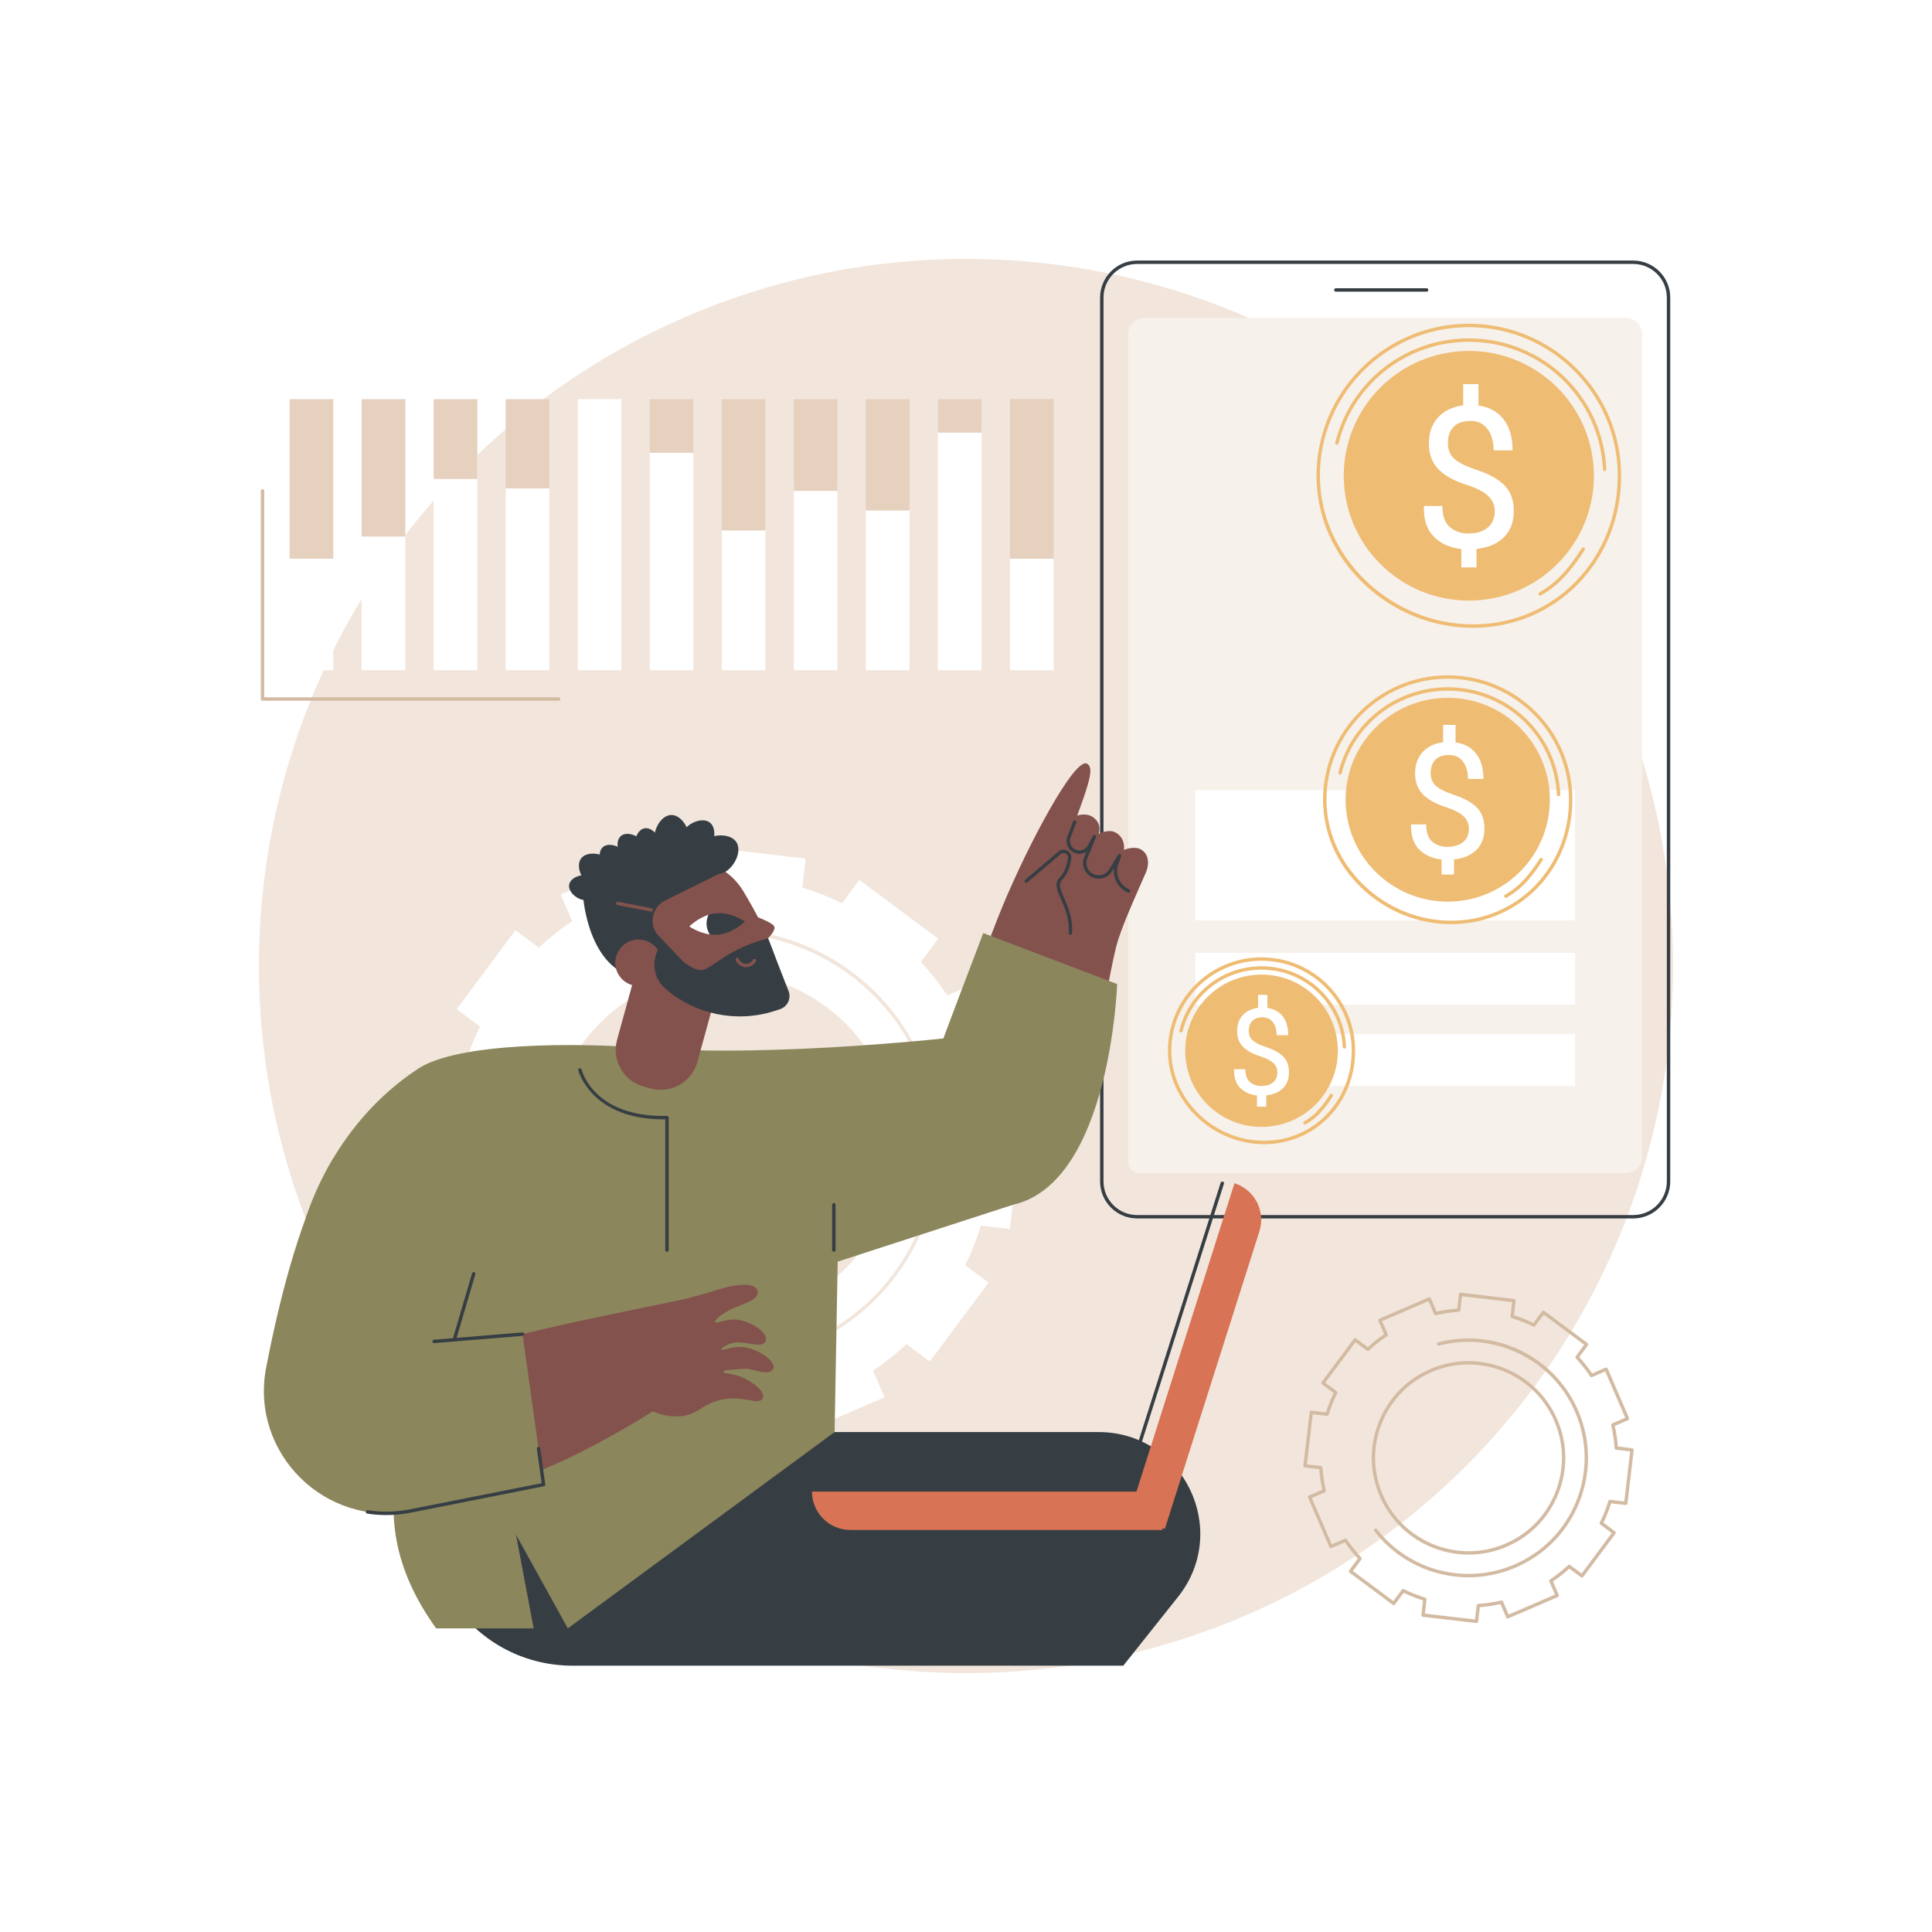 <?xml version="1.0" encoding="utf-8"?>
<!-- Generator: Adobe Illustrator 27.5.0, SVG Export Plug-In . SVG Version: 6.00 Build 0)  -->
<svg version="1.1" xmlns="http://www.w3.org/2000/svg" xmlns:xlink="http://www.w3.org/1999/xlink" x="0px" y="0px"
	 viewBox="0 0 2500 2500" style="enable-background:new 0 0 2500 2500;" xml:space="preserve">
<g id="Background">
	<rect style="fill:#FFFFFF;" width="2500" height="2500"/>
</g>
<g id="Illustration">
	<g id="Transactional_marketing_1_">
		<circle style="fill:#F2E6DC;" cx="1250" cy="1250" r="915"/>
		<g>
			<g>
				<path style="fill:#FFFFFF;" d="M609.781,1692.321l34.518-14.885c10.347,15.493,21.812,29.955,34.227,43.338l-22.435,30.129
					l102.036,75.981l22.486-30.198c16.534,8.125,33.684,14.94,51.285,20.381l-4.374,37.395l126.356,14.784l0,0l4.365-37.31
					c18.216-1.21,36.479-3.858,54.638-8.023l14.886,34.518l116.819-50.376l-14.885-34.518
					c15.493-10.347,29.955-21.811,43.337-34.227l30.129,22.436h0l75.981-102.036l-30.197-22.487
					c8.125-16.534,14.94-33.684,20.381-51.285l37.395,4.375l14.783-126.356l-37.31-4.366c-1.211-18.215-3.858-36.479-8.023-54.638
					l34.518-14.885l-50.375-116.819h-0.001l-34.518,14.885c-10.347-15.494-21.811-29.955-34.227-43.338l22.436-30.129
					l-102.036-75.981l-22.486,30.198c-16.535-8.125-33.684-14.94-51.285-20.381l4.375-37.395l-126.356-14.783l-4.365,37.31
					c-18.216,1.209-36.479,3.858-54.639,8.022l-14.885-34.518l-116.819,50.376l14.885,34.518
					c-15.494,10.347-29.955,21.811-43.338,34.227l-30.13-22.436l-75.98,102.037l30.197,22.486
					c-8.125,16.535-14.94,33.684-20.382,51.285l-37.394-4.375l-14.784,126.356l37.31,4.366c1.21,18.215,3.858,36.479,8.023,54.638
					l-34.518,14.885L609.781,1692.321z M852.894,1273.692c109.497-43.127,235.402,6.909,285.426,113.432
					c55.238,117.627-0.202,257.13-121.112,304.754c-109.497,43.128-235.402-6.908-285.426-113.432
					C676.543,1460.819,731.982,1321.317,852.894,1273.692z"/>
			</g>
			<path style="fill:#F2E6DC;" d="M935.032,1763.326c-84.556,0-166.959-38.252-221.313-108.127c-0.748-0.96-0.575-2.346,0.386-3.094
				c0.957-0.746,2.345-0.577,3.094,0.388c77.13,99.154,211.667,133.619,327.176,83.81c139.79-60.28,204.475-223.051,144.194-362.841
				c-53.672-124.465-192.816-192.281-323.654-157.744c-1.176,0.309-2.385-0.392-2.695-1.569c-0.311-1.178,0.392-2.385,1.568-2.695
				c64.265-16.963,132.815-10.344,193.025,18.638c60.816,29.273,109.046,79.568,135.805,141.623
				c61.243,142.023-4.475,307.394-146.498,368.638C1010.166,1755.858,972.384,1763.326,935.032,1763.326z"/>
		</g>
		<g>
			<path style="fill:#F7F1EB;" d="M1480.538,411.552c-11.289,0-20.441,9.152-20.441,20.441v1072.497
				c0,7.473,6.058,13.531,13.531,13.531h630.643c11.289,0,20.44-9.152,20.44-20.441V431.993c0-11.289-9.152-20.441-20.44-20.441
				H1480.538z"/>
			<g>
				<path style="fill:#363E44;" d="M2113.368,1576.665h-641.924c-26.427,0-47.927-21.5-47.927-47.928V385.077
					c0-26.427,21.5-47.927,47.927-47.927h641.924c26.427,0,47.927,21.5,47.927,47.927v1143.659
					C2161.294,1555.164,2139.794,1576.665,2113.368,1576.665z M1471.443,341.56c-23.996,0-43.517,19.521-43.517,43.517v1143.659
					c0,23.996,19.521,43.518,43.517,43.518h641.924c23.996,0,43.517-19.522,43.517-43.518V385.077
					c0-23.996-19.521-43.517-43.517-43.517H1471.443z"/>
				<path style="fill:#363E44;" d="M1846.061,377.429h-117.535c-1.218,0-2.205-0.987-2.205-2.205s0.987-2.205,2.205-2.205h117.535
					c1.218,0,2.205,0.987,2.205,2.205S1847.279,377.429,1846.061,377.429z"/>
			</g>
			<rect x="1546.668" y="1022.526" style="fill:#FFFFFF;" width="491.475" height="168.493"/>
			<rect x="1546.668" y="1232.973" style="fill:#FFFFFF;" width="491.475" height="67.106"/>
			<rect x="1546.668" y="1338.136" style="fill:#FFFFFF;" width="491.475" height="67.106"/>
		</g>
		<g>
			<path style="fill:#363E44;" d="M741.178,2155.393h712.342l72.13-90.654c66.552-86.456,4.919-211.677-104.185-211.677H586.301
				l-17.637,41.451C516.052,2018.169,606.795,2155.393,741.178,2155.393z"/>
			<g>
				<path style="fill:#D87355;" d="M1504.302,1979.775h-403.944c-27.404,0-49.619-22.215-49.619-49.619l0,0h453.564V1979.775z"/>
				<path style="fill:#D87355;" d="M1507.306,1978.369l122.346-384.971c8.3-26.116-6.143-54.017-32.26-62.317h0l-137.374,432.259
					L1507.306,1978.369z"/>
				<path style="fill:#363E44;" d="M1461.419,1911.625c-0.222,0-0.447-0.034-0.668-0.104c-1.161-0.369-1.802-1.608-1.434-2.769
					l120.238-378.338c0.369-1.163,1.614-1.798,2.769-1.434c1.16,0.369,1.802,1.608,1.434,2.769l-120.238,378.338
					C1463.222,1911.025,1462.354,1911.625,1461.419,1911.625z"/>
			</g>
			<g>
				<g>
					<path style="fill:#84524D;" d="M1339.834,1535.861c0,0-93.275,52.032-281.866,74.029
						c-208.996,24.377-5.214-192.823-5.214-192.823s151.111-59.06,227.461-89.075
						C1345.606,1302.285,1339.834,1535.861,1339.834,1535.861z"/>
					<g>
						<path style="fill:#84524D;" d="M1199.634,1444.074c0,0,65.691-193.996,97.265-270.484
							c33.159-80.329,93.812-194.101,109.618-185.411c9.003,4.95,3.939,22.176-12.657,67.321c3.121-1.444,13.657-3.477,21.256,2.483
							c11.243,8.82,6.611,19.861,6.665,21.023c1.018-0.575,12.974-6.505,21.5-1.875c9.604,5.215,11.977,14.183,11.196,22.724
							c2.573-1.348,14.424-5.262,22.387-0.404c10.354,6.316,10.143,19.739,6.187,28.937c-7.259,16.873-28.242,62.484-36.258,88.022
							c-15.775,50.255-37.045,244.424-89.837,302.85C1262.637,1623.648,1182.938,1494.776,1199.634,1444.074z"/>
						<path style="fill:#363E44;" d="M1385.157,1209.608c-0.041,0-0.082-0.001-0.123-0.003c-1.215-0.067-2.148-1.107-2.081-2.322
							c1.016-18.568-5.095-32.435-10.007-43.577c-5.154-11.692-9.223-20.926-1.282-28.79c4.956-4.909,8.497-13.386,10.239-24.517
							c0.447-2.855-1.171-4.868-2.833-5.802c-1.691-0.95-4.298-1.282-6.539,0.621l-43.074,36.553
							c-0.928,0.788-2.318,0.673-3.108-0.255c-0.787-0.928-0.674-2.32,0.255-3.108l43.074-36.553
							c3.267-2.773,7.801-3.205,11.549-1.104c3.713,2.083,5.689,6.138,5.032,10.33c-1.914,12.238-5.781,21.312-11.493,26.967
							c-5.527,5.473-3.041,11.952,2.215,23.878c5.101,11.573,11.449,25.975,10.375,45.597
							C1387.292,1208.699,1386.32,1209.608,1385.157,1209.608z"/>
						<path style="fill:#363E44;" d="M1460.595,1155.239c-0.289,0-0.582-0.057-0.865-0.178
							c-12.641-5.397-19.874-18.571-18.252-31.75l-2.4,3.954c-5.078,8.369-15.406,11.908-24.549,8.425
							c-5.15-1.964-9.192-5.832-11.382-10.89c-2.189-5.059-2.24-10.653-0.145-15.75l2.814-6.851
							c-4.864,3.125-11.235,3.658-16.678,0.848c-7.533-3.889-10.936-12.793-7.916-20.714l7.369-19.33
							c0.434-1.138,1.706-1.707,2.846-1.275c1.137,0.434,1.708,1.709,1.275,2.847l-7.369,19.33
							c-2.22,5.821,0.281,12.367,5.817,15.224c5.881,3.035,13.218,0.769,16.365-5.044l6.791-12.545
							c0.559-1.031,1.826-1.446,2.884-0.942c1.058,0.502,1.54,1.745,1.094,2.829l-11.214,27.299
							c-1.639,3.99-1.598,8.366,0.115,12.323c1.713,3.958,4.875,6.984,8.904,8.519c7.157,2.73,15.236-0.04,19.208-6.59
							l11.499-18.953c0.585-0.965,1.801-1.328,2.823-0.853c1.021,0.48,1.515,1.653,1.146,2.717l-3.69,10.658
							c-4.453,12.858,1.861,27.115,14.376,32.457c1.12,0.479,1.641,1.774,1.163,2.894
							C1462.266,1154.737,1461.452,1155.239,1460.595,1155.239z"/>
					</g>
				</g>
				<g>
					<path style="fill:#8B865C;" d="M1247.239,1340.939c0,0-242.217,28.547-417.076,14.82
						c-82.267-6.458-236.811-7.166-288.903,26.998c-116.457,76.377-147.744,200.917-147.744,200.917l202.382,37.027l-74.5,250.795
						c-25.851,87.024-9.997,161.862,42.944,235.61v0h126.196l-22.815-121.205l67.019,121.205l345.227-254.045l3.978-220.507
						l226.875-73.617L1247.239,1340.939z"/>
					<path style="fill:#363E44;" d="M1078.996,1619.828c-1.218,0-2.205-0.987-2.205-2.205v-58.685c0-1.218,0.987-2.205,2.205-2.205
						c1.218,0,2.205,0.987,2.205,2.205v58.685C1081.201,1618.84,1080.214,1619.828,1078.996,1619.828z"/>
				</g>
				<path style="fill:#8B865C;" d="M1212.434,1366.839c2.139-8.352,59.89-159.435,59.89-159.435l173.252,65.92
					c0,0-8.556,257.201-134.752,285.614C1184.628,1587.35,1212.434,1366.839,1212.434,1366.839z"/>
				<g>
					<g>
						<path style="fill:#84524D;" d="M919.837,1671.651c-17.5,6.125-94.297,19.95-104.954,54.701
							c-10.733,35,4.762,72.242,28.839,99.65c0.148,0.014,0.312,0.029,0.459,0.043c9.251,4.076,23.722,8.755,40.284,6.086
							c18.88-3.044,22.392-12.723,41.83-19.033c32.809-10.649,55.443,7.305,60.577-3.781c3.524-7.609-9.208-18.643-23.457-25.675
							c-14.629-7.221-27.162-5.722-27.27-8.396c-0.118-2.933,12.802-2.81,28.89-4.131c7.474-0.614,28.975,10.324,35.32,0.631
							c5.059-7.729-14.418-24.703-36.709-28.312c-15.77-2.552-29.063,5.517-30.043,2.775c-0.736-2.058,7.303-6.672,15.406-8.593
							c13.371-3.171,35.489,7.784,41.156-1.252c5.552-8.853-11.721-23.377-32.007-27.994c-17.104-3.893-31.5,5.811-32.738,2.41
							c-0.871-2.392,4.676-8.071,19.289-16c12.197-6.616,40.149-11.647,35.187-25.4
							C975.724,1657.814,946.25,1662.406,919.837,1671.651z"/>
						<path style="fill:#84524D;" d="M543.741,1765.92c-38.467,13.978-64.053,51.348-61.422,92.011
							c1.725,26.659,15.627,53.807,57.84,69.174c102.78,37.415,325.649-114.491,325.649-114.491l22.635-132.137
							C757.61,1707.925,649.622,1727.444,543.741,1765.92z"/>
					</g>
					<g>
						<path style="fill:#8B865C;" d="M676.16,1726.378l27.213,194.643l-172.135,34.15
							c-110.544,21.931-208.196-75.097-186.795-185.745c18.727-96.821,46.689-202.64,86.732-270.528l212.309,45.673l-55.612,189.076
							L676.16,1726.378z"/>
						<path style="fill:#363E44;" d="M587.873,1735.854c-0.207,0-0.415-0.029-0.623-0.09c-1.168-0.344-1.837-1.57-1.493-2.738
							l25.128-85.435c0.344-1.169,1.573-1.833,2.738-1.493c1.168,0.343,1.837,1.57,1.493,2.738l-25.128,85.435
							C589.704,1735.231,588.826,1735.854,587.873,1735.854z"/>
						<path style="fill:#363E44;" d="M499.762,1960.497c-8.242,0-16.451-0.636-24.586-1.91c-1.202-0.188-2.025-1.316-1.837-2.519
							c0.188-1.204,1.318-2.026,2.519-1.837c18.094,2.831,36.584,2.421,54.949-1.223l170.093-33.744l-6.231-44.567
							c-0.169-1.207,0.672-2.321,1.878-2.489c1.208-0.184,2.32,0.671,2.489,1.878l6.52,46.63c0.163,1.158-0.607,2.241-1.754,2.469
							l-172.135,34.15C521.042,1959.442,510.375,1960.497,499.762,1960.497z"/>
						<path style="fill:#363E44;" d="M561.706,1738.007c-1.136,0-2.1-0.872-2.195-2.024c-0.1-1.213,0.803-2.278,2.016-2.378
							l114.451-9.424c1.207-0.11,2.278,0.803,2.378,2.016c0.1,1.213-0.803,2.278-2.016,2.378L561.889,1738
							C561.827,1738.005,561.766,1738.007,561.706,1738.007z"/>
					</g>
				</g>
				<path style="fill:#363E44;" d="M863.074,1619.828c-1.218,0-2.205-0.987-2.205-2.205v-169.198
					c-95.668,1.088-112.422-62.814-112.581-63.465c-0.29-1.181,0.432-2.373,1.613-2.664c1.191-0.284,2.376,0.432,2.669,1.61
					c0.631,2.54,16.503,62.149,110.456,60.072c0.578-0.023,1.166,0.214,1.59,0.629c0.424,0.414,0.663,0.983,0.663,1.576v171.441
					C865.278,1618.84,864.291,1619.828,863.074,1619.828z"/>
			</g>
			<g>
				<path style="fill:#84524D;" d="M841.83,1408.488l-8.879-2.443c-26.246-7.222-41.668-34.353-34.446-60.599l45.984-167.113
					c7.222-26.246,34.353-41.668,60.599-34.446l8.879,2.443c26.246,7.222,41.668,34.353,34.446,60.599l-45.984,167.113
					C895.207,1400.288,868.076,1415.71,841.83,1408.488z"/>
				<g>
					<g>
						<path style="fill:#84524D;" d="M1005.63,1280.288c-15.009,30.745-110.206,11.059-110.206,11.059l-84.449-51.041
							c-23.037-42.26-7.454-95.192,34.805-118.229c42.26-23.036,95.192-7.453,118.228,34.806
							C964.009,1156.883,1020.918,1248.974,1005.63,1280.288z"/>
						<path style="fill:#84524D;" d="M966.184,1181.796c0,0,33.719,10.786,35.814,17.345c2.5,7.829-19.051,25.184-19.051,25.184
							S966.784,1181.54,966.184,1181.796z"/>
						<g>
							<path style="fill:#FFFFFF;" d="M892.037,1198.797c0,0,10.1-10.375,24.76-14.995c3.119-0.983,5.102,25.832,1.696,25.352
								C903.517,1207.043,892.037,1198.797,892.037,1198.797z"/>
							<g>
								<defs>
									<path id="SVGID_1_" d="M892.037,1198.797c0,0,14.854-15.259,34.684-17.008c19.83-1.749,37.125,10.675,37.125,10.675
										s-14.855,15.259-34.684,17.008C909.332,1211.221,892.037,1198.797,892.037,1198.797z"/>
								</defs>
								<clipPath id="SVGID_00000075847582945882988970000007992271968642706622_">
									<use xlink:href="#SVGID_1_"  style="overflow:visible;"/>
								</clipPath>
								<path style="clip-path:url(#SVGID_00000075847582945882988970000007992271968642706622_);fill:#363E44;" d="
									M917.216,1182.965c6.64-12.752,22.36-17.708,35.113-11.068c12.753,6.64,17.708,22.361,11.068,35.113
									c-6.639,12.753-22.36,17.708-35.113,11.069C915.531,1211.438,910.576,1195.717,917.216,1182.965z"/>
							</g>
						</g>
						<g>
							<path style="fill:#363E44;" d="M754.757,1162.214c0,0,7.588,100.758,78.558,103.451l8.981-19.728l41.884-1.496
								l-33.635-35.397c-11.194-14.507-6.32-35.628,10.099-43.762l71.671-35.509l-21.236-37.196
								C848.738,1088.074,795.175,1107.346,754.757,1162.214z"/>
							<path style="fill:#363E44;" d="M828.113,1110.7c-6.977,5.958-17.464,5.132-23.422-1.845s-8.251-21.115-1.273-27.073
								c6.977-5.958,20.582-1.481,26.54,5.497C835.917,1094.255,835.09,1104.741,828.113,1110.7z"/>
							<path style="fill:#363E44;" d="M841.334,1109.159c-8.993,1.817-17.757-4-19.574-12.993
								c-1.817-8.993,3.049-22.464,12.042-24.281c8.993-1.817,18.708,8.707,20.526,17.701
								C856.145,1098.578,850.327,1107.342,841.334,1109.159z"/>
							<path style="fill:#363E44;" d="M869.76,1106.133c-12.432,0.3-22.753-9.535-23.053-21.967
								c-0.3-12.432,9.378-29.259,21.81-29.559c12.432-0.3,22.91,16.042,23.21,28.474
								C892.027,1095.512,882.192,1105.833,869.76,1106.133z"/>
							<path style="fill:#363E44;" d="M805.584,1124.393c-6.781,6.18-17.289,5.693-23.469-1.088
								c-6.18-6.781-8.928-20.838-2.147-27.018c6.781-6.18,20.523-2.144,26.704,4.638
								C812.852,1107.705,812.365,1118.213,805.584,1124.393z"/>
							<path style="fill:#363E44;" d="M890.07,1100.373c-8.654-6.901-10.074-19.511-3.173-28.165
								c6.901-8.654,23.123-14.603,31.777-7.702c8.654,6.901,6.463,24.04-0.439,32.694
								C911.333,1105.853,898.724,1107.274,890.07,1100.373z"/>
							<path style="fill:#363E44;" d="M789.781,1139.372c-6.89,9.122-19.87,10.932-28.991,4.042
								c-9.122-6.89-15.706-23.476-8.816-32.597c6.89-9.122,24.644-7.326,33.766-0.436
								C794.861,1117.27,796.67,1130.25,789.781,1139.372z"/>
							<path style="fill:#363E44;" d="M772.84,1151.524c-1.666,8.766-10.122,14.522-18.888,12.856
								c-8.766-1.666-19.11-10.994-17.444-19.76c1.665-8.766,14.71-13.65,23.476-11.984
								C768.75,1134.302,774.506,1142.758,772.84,1151.524z"/>
							<path style="fill:#363E44;" d="M905.992,1120.244c-7.376-11.299-4.197-26.438,7.102-33.815
								c11.299-7.376,32.352-8.057,39.728,3.242c7.376,11.299-1.717,30.299-13.016,37.675
								C928.508,1134.722,913.369,1131.543,905.992,1120.244z"/>
						</g>
						<path style="fill:#84524D;" d="M796.298,1248.702c1.609,16.523,16.307,28.613,32.83,27.004
							c16.523-1.608,28.614-16.307,27.005-32.829c-1.609-16.523-16.307-28.613-32.829-27.005
							C806.78,1217.48,794.69,1232.179,796.298,1248.702z"/>
						<path style="fill:#363E44;" d="M993.822,1214.231l26.563,68.185c3.698,9.493-1.266,20.134-10.908,23.425
							c-2.426,0.828-5.059,1.696-7.872,2.58c-48.692,15.305-101.851,4.384-140.525-28.925l0,0
							c-12.956-11.158-17.677-29.157-11.868-45.238l1.915-5.3l16.255,0.252c0,0,27.975,30.021,42.513,25.691
							C924.432,1250.569,943.232,1227.114,993.822,1214.231z"/>
						<path style="fill:#84524D;" d="M965.394,1251.594c-0.364,0-0.728-0.014-1.094-0.042c-5.43-0.417-10.255-3.972-12.292-9.055
							c-0.453-1.13,0.096-2.415,1.226-2.867c1.137-0.453,2.416,0.098,2.867,1.226c1.417,3.538,4.768,6.009,8.537,6.299
							c3.917,0.297,7.667-1.748,9.565-5.221c0.583-1.068,1.924-1.46,2.993-0.876c1.068,0.585,1.461,1.924,0.876,2.993
							C975.521,1248.716,970.628,1251.594,965.394,1251.594z"/>
						<path style="fill:#84524D;" d="M842.667,1179.599c-0.139,0-0.28-0.013-0.421-0.04l-43.294-8.379
							c-1.196-0.231-1.978-1.389-1.746-2.584c0.232-1.196,1.389-1.974,2.584-1.746l43.294,8.379
							c1.196,0.231,1.978,1.389,1.746,2.584C844.625,1178.867,843.703,1179.599,842.667,1179.599z"/>
					</g>
				</g>
			</g>
		</g>
		<g>
			<rect x="374.769" y="516.544" style="fill:#E6D0BE;" width="56.465" height="206.43"/>
			<path style="fill:#D3BBA3;" d="M723.004,906.745H339.733c-1.218,0-2.205-0.987-2.205-2.205V635.196
				c0-1.218,0.987-2.205,2.205-2.205s2.205,0.987,2.205,2.205v267.139h381.067c1.218,0,2.205,0.987,2.205,2.205
				S724.222,906.745,723.004,906.745z"/>
			<rect x="374.769" y="722.974" style="fill:#FFFFFF;" width="56.465" height="144.292"/>
			<rect x="467.95" y="694.229" style="fill:#FFFFFF;" width="56.465" height="173.037"/>
			<rect x="561.131" y="588.232" style="fill:#FFFFFF;" width="56.465" height="279.034"/>
			<rect x="654.312" y="631.987" style="fill:#FFFFFF;" width="56.465" height="235.279"/>
			<rect x="747.626" y="516.544" style="fill:#FFFFFF;" width="56.465" height="350.723"/>
			<rect x="840.807" y="585.854" style="fill:#FFFFFF;" width="56.465" height="281.414"/>
			<rect x="933.989" y="686.288" style="fill:#FFFFFF;" width="56.465" height="180.979"/>
			<rect x="1027.17" y="621.666" style="fill:#FFFFFF;" width="56.465" height="245.601"/>
			<rect x="1120.416" y="660.484" style="fill:#FFFFFF;" width="56.465" height="206.783"/>
			<rect x="1213.597" y="559.737" style="fill:#FFFFFF;" width="56.465" height="307.53"/>
			<rect x="1306.911" y="722.976" style="fill:#FFFFFF;" width="56.465" height="144.292"/>
			<rect x="467.95" y="516.544" style="fill:#E6D0BE;" width="56.465" height="177.684"/>
			<rect x="561.131" y="516.544" style="fill:#E6D0BE;" width="56.465" height="103.215"/>
			<rect x="654.312" y="516.544" style="fill:#E6D0BE;" width="56.465" height="115.442"/>
			<rect x="840.807" y="516.544" style="fill:#E6D0BE;" width="56.465" height="69.309"/>
			<rect x="933.989" y="516.544" style="fill:#E6D0BE;" width="56.465" height="169.744"/>
			<rect x="1027.17" y="516.544" style="fill:#E6D0BE;" width="56.465" height="118.652"/>
			<rect x="1120.416" y="516.544" style="fill:#E6D0BE;" width="56.465" height="143.94"/>
			<rect x="1213.597" y="516.544" style="fill:#E6D0BE;" width="56.465" height="43.193"/>
			<rect x="1306.911" y="516.368" style="fill:#E6D0BE;" width="56.465" height="206.608"/>
		</g>
		<g>
			<g>
				<path style="fill:#EFBC73;" d="M1906.236,812.358c-52.976,0-103.454-20.451-142.135-57.584
					c-39.049-37.486-60.554-86.897-60.554-139.127c0-108.468,88.423-196.712,197.11-196.712s197.11,88.244,197.11,196.712
					C2097.767,725.952,2013.637,812.358,1906.236,812.358z M1900.657,423.344c-106.255,0-192.7,86.267-192.7,192.303
					c0,104.238,90.8,192.302,198.279,192.302c104.928,0,187.121-84.469,187.121-192.302
					C2093.357,509.611,2006.913,423.344,1900.657,423.344z"/>
				<path style="fill:#EFBC73;" d="M1992.912,770.679c-0.769,0-1.515-0.402-1.921-1.119c-0.6-1.06-0.227-2.405,0.832-3.005
					c23.757-13.447,39.205-32.634,55.094-57.306c0.66-1.025,2.023-1.319,3.048-0.66c1.024,0.66,1.319,2.024,0.66,3.048
					c-16.242,25.221-32.087,44.864-56.629,58.755C1993.653,770.588,1993.28,770.679,1992.912,770.679z"/>
				<path style="fill:#EFBC73;" d="M2076.4,609.577c-1.17,0-2.146-0.921-2.201-2.103c-4.306-92.636-80.535-165.201-173.542-165.201
					c-80.012,0-149.349,54.046-168.615,131.43c-0.296,1.181-1.495,1.904-2.672,1.606c-1.181-0.294-1.901-1.49-1.606-2.672
					c19.756-79.353,90.852-134.774,172.893-134.774c95.368,0,173.531,74.412,177.948,169.406c0.056,1.216-0.884,2.248-2.1,2.305
					C2076.47,609.576,2076.435,609.577,2076.4,609.577z"/>
				<ellipse style="fill:#EFBC73;" cx="1900.657" cy="615.646" rx="161.862" ry="161.531"/>
				<g>
					<path style="fill:#FFFFFF;" d="M1934.239,661.38c0-7.403-2.668-13.767-8.002-19.092c-5.336-5.323-14.089-10.065-26.258-14.225
						c-16.839-5.074-29.553-11.855-38.138-20.34c-8.587-8.485-12.879-19.798-12.879-33.941c0-13.727,3.939-24.914,11.817-33.567
						c7.877-8.651,18.734-13.851,32.572-15.599v-27.577h19.757v27.702c14.004,1.997,24.861,7.967,32.572,17.907
						c7.71,9.942,11.566,23.272,11.566,39.993h-24.507c0-11.313-2.626-20.465-7.878-27.453
						c-5.252-6.988-12.547-10.482-21.882-10.482c-9.837,0-17.193,2.558-22.069,7.674c-4.877,5.116-7.315,12.126-7.315,21.026
						c0,8.07,2.52,14.6,7.565,19.591c5.043,4.991,14.149,9.733,27.321,14.225c17.088,5.49,29.76,12.334,38.012,20.527
						c8.253,8.194,12.379,19.322,12.379,33.38c0,14.309-4.294,25.686-12.879,34.128c-8.586,8.445-20.381,13.456-35.386,15.037
						v23.958h-19.631V710.42c-14.339-1.497-26.092-6.717-35.261-15.66c-9.171-8.942-13.589-22.066-13.254-39.37l0.25-0.624h23.757
						c0,12.812,3.23,21.943,9.691,27.39c6.458,5.45,14.399,8.174,23.82,8.174c10.753,0,19.15-2.558,25.195-7.674
						C1931.217,677.539,1934.239,670.448,1934.239,661.38z"/>
				</g>
			</g>
			<g>
				<path style="fill:#EFBC73;" d="M1877.9,1195.831c-43.35,0-84.655-16.734-116.306-47.12
					c-31.956-30.677-49.555-71.114-49.555-113.863c0-88.766,72.362-160.981,161.307-160.981
					c88.944,0,161.306,72.215,161.306,160.981C2034.652,1125.119,1965.799,1195.831,1877.9,1195.831z M1873.346,878.277
					c-86.513,0-156.897,70.238-156.897,156.571c0,84.87,73.936,156.572,161.451,156.572c85.426,0,152.343-68.775,152.343-156.572
					C2030.242,948.515,1959.859,878.277,1873.346,878.277z"/>
				<path style="fill:#EFBC73;" d="M1948.654,1161.809c-0.769,0-1.515-0.401-1.921-1.119c-0.6-1.059-0.227-2.405,0.832-3.005
					c19.321-10.937,31.896-26.558,44.832-46.647c0.661-1.025,2.024-1.319,3.048-0.66s1.319,2.024,0.66,3.048
					c-13.289,20.638-26.261,36.714-46.367,48.096C1949.395,1161.717,1949.022,1161.809,1948.654,1161.809z"/>
				<path style="fill:#EFBC73;" d="M2016.804,1030.299c-1.17,0-2.146-0.921-2.2-2.103c-3.504-75.402-65.552-134.467-141.258-134.467
					c-65.128,0-121.567,43.991-137.248,106.979c-0.296,1.181-1.495,1.902-2.672,1.606c-1.181-0.294-1.901-1.49-1.606-2.672
					c16.171-64.956,74.37-110.323,141.526-110.323c78.066,0,142.049,60.912,145.663,138.672c0.056,1.217-0.884,2.248-2.1,2.305
					C2016.875,1030.298,2016.839,1030.299,2016.804,1030.299z"/>
				<ellipse style="fill:#EFBC73;" cx="1873.346" cy="1034.849" rx="132.129" ry="131.859"/>
				<g>
					<path style="fill:#FFFFFF;" d="M1900.759,1072.182c0-6.044-2.178-11.238-6.532-15.585c-4.355-4.345-11.501-8.216-21.435-11.612
						c-13.746-4.141-24.124-9.677-31.132-16.604c-7.01-6.927-10.513-16.161-10.513-27.706c0-11.205,3.215-20.337,9.646-27.401
						c6.43-7.062,15.293-11.307,26.589-12.733v-22.511h16.128v22.613c11.432,1.63,20.294,6.503,26.589,14.617
						c6.294,8.115,9.442,18.997,9.442,32.647h-20.005c0-9.234-2.144-16.705-6.431-22.41c-4.288-5.704-10.243-8.557-17.863-8.557
						c-8.03,0-14.035,2.088-18.015,6.265c-3.981,4.176-5.971,9.898-5.971,17.164c0,6.587,2.057,11.918,6.175,15.992
						c4.116,4.074,11.55,7.945,22.302,11.612c13.949,4.482,24.293,10.068,31.03,16.756c6.737,6.689,10.105,15.773,10.105,27.248
						c0,11.68-3.505,20.968-10.513,27.859c-7.009,6.893-16.637,10.984-28.886,12.275v19.557h-16.025v-19.455
						c-11.705-1.222-21.299-5.483-28.784-12.784c-7.487-7.299-11.093-18.012-10.82-32.138l0.204-0.509h19.393
						c0,10.458,2.637,17.912,7.911,22.359c5.272,4.449,11.754,6.672,19.445,6.672c8.778,0,15.632-2.088,20.567-6.264
						C1898.292,1085.372,1900.759,1079.584,1900.759,1072.182z"/>
				</g>
			</g>
			<g>
				<path style="fill:#EFBC73;" d="M1635.814,1480.561c-67.505,0-124.537-55.361-124.537-120.889
					c0-66.659,54.34-120.89,121.133-120.89c66.793,0,121.133,54.231,121.133,120.89
					C1753.543,1427.46,1701.831,1480.561,1635.814,1480.561z M1632.41,1243.191c-64.362,0-116.723,52.254-116.723,116.481
					c0,63.139,55.012,116.48,120.127,116.48c63.544,0,113.319-51.164,113.319-116.48
					C1749.133,1295.445,1696.772,1243.191,1632.41,1243.191z"/>
				<path style="fill:#EFBC73;" d="M1688.703,1455.129c-0.769,0-1.515-0.402-1.921-1.119c-0.6-1.059-0.227-2.405,0.832-3.005
					c14.344-8.12,23.694-19.738,33.319-34.685c0.66-1.024,2.026-1.32,3.048-0.66c1.024,0.66,1.319,2.024,0.66,3.048
					c-9.979,15.495-19.725,27.57-34.854,36.134C1689.444,1455.038,1689.071,1455.129,1688.703,1455.129z"/>
				<path style="fill:#EFBC73;" d="M1739.644,1356.828c-1.17,0-2.146-0.921-2.2-2.103c-2.605-56.066-48.742-99.983-105.034-99.983
					c-48.426,0-90.391,32.709-102.052,79.545c-0.295,1.181-1.494,1.906-2.672,1.606c-1.181-0.294-1.901-1.49-1.606-2.672
					c12.149-48.803,55.874-82.889,106.33-82.889c58.653,0,106.724,45.765,109.439,104.188c0.056,1.217-0.884,2.248-2.1,2.305
					C1739.714,1356.826,1739.679,1356.828,1739.644,1356.828z"/>
				<ellipse style="fill:#EFBC73;" cx="1632.41" cy="1359.671" rx="98.765" ry="98.563"/>
				<g>
					<path style="fill:#FFFFFF;" d="M1652.901,1387.577c0-4.517-1.628-8.401-4.883-11.65c-3.256-3.248-8.597-6.141-16.022-8.68
						c-10.275-3.096-18.033-7.234-23.271-12.411c-5.24-5.177-7.859-12.08-7.859-20.71c0-8.376,2.403-15.202,7.21-20.482
						c4.806-5.279,11.432-8.452,19.875-9.518v-16.827h12.055v16.903c8.545,1.218,15.17,4.861,19.875,10.926
						c4.705,6.066,7.058,14.2,7.058,24.403h-14.954c0-6.903-1.603-12.487-4.807-16.751c-3.205-4.264-7.656-6.396-13.352-6.396
						c-6.002,0-10.491,1.561-13.466,4.683c-2.976,3.122-4.463,7.399-4.463,12.83c0,4.924,1.538,8.908,4.616,11.954
						c3.077,3.046,8.633,5.939,16.671,8.68c10.427,3.35,18.159,7.526,23.194,12.525c5.036,5,7.553,11.79,7.553,20.368
						c0,8.731-2.62,15.673-7.859,20.824c-5.239,5.153-12.436,8.21-21.592,9.175v14.619h-11.979v-14.543
						c-8.749-0.914-15.921-4.099-21.516-9.556c-5.596-5.456-8.292-13.464-8.088-24.023l0.153-0.381h14.496
						c0,7.818,1.971,13.389,5.913,16.713c3.941,3.325,8.786,4.987,14.535,4.987c6.561,0,11.685-1.561,15.374-4.683
						C1651.057,1397.437,1652.901,1393.11,1652.901,1387.577z"/>
				</g>
			</g>
		</g>
		<g>
			<g>
				<path style="fill:#D3BBA3;" d="M1910.58,2100.252c-0.085,0-0.17-0.006-0.256-0.015l-69.175-8.093
					c-0.58-0.068-1.111-0.364-1.474-0.822c-0.362-0.459-0.528-1.043-0.46-1.624l2.183-18.66c-8.53-2.726-16.923-6.061-24.997-9.932
					l-11.219,15.068c-0.35,0.469-0.871,0.781-1.449,0.864c-0.578,0.087-1.168-0.063-1.636-0.412l-55.861-41.596
					c-0.469-0.35-0.781-0.871-0.865-1.449c-0.085-0.579,0.064-1.168,0.412-1.636l11.193-15.03
					c-6.037-6.635-11.64-13.727-16.685-21.126l-17.219,7.426c-0.538,0.23-1.144,0.24-1.687,0.024
					c-0.544-0.215-0.98-0.638-1.211-1.176l-27.579-63.954c-0.231-0.537-0.24-1.144-0.024-1.687c0.215-0.544,0.638-0.98,1.176-1.211
					l17.219-7.424c-1.916-8.744-3.229-17.685-3.91-26.634l-18.613-2.178c-1.209-0.141-2.076-1.237-1.933-2.446l8.094-69.175
					c0.068-0.58,0.364-1.111,0.822-1.474c0.458-0.362,1.045-0.522,1.624-0.46l18.66,2.183c2.727-8.533,6.062-16.926,9.932-24.996
					l-15.068-11.22c-0.977-0.728-1.179-2.109-0.452-3.085l41.597-55.86c0.35-0.469,0.871-0.781,1.449-0.865
					c0.577-0.09,1.168,0.063,1.636,0.412l15.03,11.193c6.633-6.037,13.726-11.64,21.125-16.686l-7.425-17.219
					c-0.481-1.119,0.033-2.416,1.152-2.898l63.954-27.578c0.538-0.232,1.144-0.24,1.687-0.024c0.544,0.215,0.98,0.638,1.211,1.176
					l7.424,17.219c8.744-1.916,17.686-3.229,26.634-3.909l2.177-18.613c0.068-0.58,0.364-1.111,0.823-1.474
					c0.458-0.362,1.042-0.53,1.624-0.46l69.175,8.093c1.209,0.141,2.076,1.236,1.934,2.446l-2.182,18.66
					c8.529,2.726,16.921,6.06,24.996,9.932l11.22-15.068c0.728-0.976,2.109-1.179,3.085-0.452l55.86,41.597
					c0.469,0.35,0.78,0.871,0.864,1.449c0.085,0.579-0.063,1.168-0.412,1.636l-11.193,15.03
					c6.042,6.638,11.642,13.731,16.685,21.126l17.219-7.426c0.538-0.232,1.144-0.241,1.687-0.024
					c0.544,0.215,0.979,0.638,1.211,1.176l27.58,63.954c0.232,0.537,0.24,1.144,0.024,1.687c-0.215,0.544-0.638,0.98-1.176,1.211
					l-17.22,7.424c1.917,8.748,3.23,17.691,3.91,26.634l18.613,2.178c1.209,0.141,2.076,1.237,1.934,2.446l-8.094,69.175
					c-0.068,0.58-0.364,1.111-0.823,1.474c-0.458,0.362-1.044,0.53-1.623,0.46l-18.659-2.183c-2.726,8.529-6.06,16.921-9.934,24.996
					l15.068,11.22c0.977,0.728,1.179,2.109,0.452,3.085l-41.596,55.861c-0.35,0.469-0.871,0.781-1.449,0.865
					c-0.58,0.085-1.168-0.065-1.636-0.412l-15.03-11.193c-6.636,6.04-13.729,11.641-21.125,16.685l7.425,17.219
					c0.481,1.119-0.033,2.416-1.152,2.898l-63.953,27.578c-1.12,0.478-2.416-0.034-2.898-1.152l-7.425-17.219
					c-8.744,1.917-17.686,3.229-26.634,3.909l-2.177,18.613c-0.068,0.58-0.364,1.111-0.823,1.474
					C1911.557,2100.086,1911.074,2100.252,1910.58,2100.252z M1843.851,2088.021l64.796,7.58l2.133-18.236
					c0.124-1.056,0.983-1.873,2.043-1.944c9.939-0.659,19.886-2.12,29.566-4.34c1.028-0.241,2.094,0.297,2.518,1.276l7.277,16.872
					l59.903-25.832l-7.276-16.872c-0.421-0.978-0.084-2.115,0.801-2.706c8.259-5.516,16.149-11.748,23.45-18.52
					c0.781-0.726,1.966-0.786,2.816-0.153l14.726,10.966l38.962-52.325l-14.763-10.993c-0.853-0.635-1.13-1.787-0.662-2.741
					c4.385-8.923,8.096-18.26,11.03-27.755c0.314-1.016,1.307-1.668,2.363-1.538l18.282,2.139l7.581-64.796l-18.236-2.134
					c-1.056-0.124-1.873-0.983-1.944-2.043c-0.659-9.933-2.12-19.881-4.341-29.566c-0.238-1.038,0.298-2.096,1.276-2.518
					l16.873-7.275l-25.832-59.904l-16.873,7.276c-0.977,0.422-2.115,0.085-2.707-0.801c-5.514-8.258-11.745-16.149-18.52-23.451
					c-0.724-0.78-0.787-1.964-0.153-2.816l10.966-14.727l-52.324-38.962l-10.993,14.763c-0.635,0.854-1.786,1.131-2.741,0.662
					c-8.923-4.384-18.261-8.095-27.755-11.029c-1.015-0.314-1.662-1.308-1.538-2.363l2.138-18.282l-64.796-7.58l-2.133,18.236
					c-0.124,1.056-0.983,1.873-2.043,1.943c-9.939,0.66-19.886,2.121-29.566,4.341c-1.038,0.237-2.096-0.299-2.518-1.276
					l-7.276-16.872l-59.904,25.832l7.275,16.872c0.421,0.978,0.084,2.115-0.8,2.707c-8.264,5.52-16.154,11.751-23.451,18.521
					c-0.781,0.724-1.966,0.786-2.816,0.153l-14.726-10.966l-38.962,52.323l14.763,10.993c0.853,0.635,1.13,1.787,0.662,2.741
					c-4.382,8.916-8.093,18.254-11.029,27.755c-0.314,1.015-1.315,1.665-2.363,1.538l-18.282-2.139l-7.581,64.796l18.236,2.134
					c1.056,0.124,1.873,0.983,1.943,2.043c0.661,9.94,2.122,19.887,4.342,29.566c0.238,1.038-0.298,2.096-1.276,2.518l-16.872,7.275
					l25.832,59.904l16.872-7.276c0.976-0.419,2.114-0.084,2.707,0.801c5.518,8.262,11.75,16.152,18.52,23.451
					c0.724,0.779,0.787,1.964,0.153,2.816l-10.966,14.726l52.324,38.962l10.993-14.763c0.636-0.853,1.788-1.129,2.741-0.662
					c8.921,4.383,18.26,8.094,27.756,11.03c1.015,0.314,1.662,1.308,1.538,2.363L1843.851,2088.021z M1900.448,2011.675
					c-47.207,0-92.304-26.856-113.452-71.89c-14.887-31.703-15.975-67.054-3.064-99.543c12.911-32.489,37.969-57.45,70.555-70.286
					c61.22-24.116,131.091,3.654,159.064,63.213c14.887,31.703,15.975,67.054,3.063,99.543
					c-12.911,32.489-37.968,57.45-70.554,70.286C1931.125,2008.879,1915.675,2011.675,1900.448,2011.675z M1855.295,1772.007
					l0.808,2.052c-31.442,12.384-55.618,36.467-68.075,67.811c-12.456,31.344-11.406,65.452,2.958,96.039
					c20.401,43.444,63.914,69.354,109.452,69.357c14.694,0,29.594-2.697,44.003-8.371c31.441-12.385,55.617-36.467,68.074-67.812
					c12.457-31.344,11.406-65.451-2.957-96.04c-26.983-57.459-94.39-84.248-153.455-60.983L1855.295,1772.007z"/>
			</g>
			<path style="fill:#D3BBA3;" d="M1900.262,2041.059c-46.592,0-91.999-21.078-121.948-59.581c-0.748-0.96-0.575-2.346,0.386-3.094
				c0.957-0.746,2.344-0.575,3.094,0.388c41.948,53.924,115.114,72.666,177.932,45.579c36.827-15.88,65.267-45.152,80.079-82.423
				c14.81-37.27,14.222-78.078-1.66-114.906c-29.189-67.692-104.868-104.574-176.015-85.788c-1.179,0.31-2.384-0.393-2.695-1.569
				c-0.311-1.178,0.392-2.384,1.569-2.695c35.412-9.348,73.182-5.7,106.36,10.268c33.51,16.13,60.087,43.843,74.831,78.036
				c16.348,37.909,16.954,79.916,1.708,118.281s-44.521,68.497-82.43,84.845C1941.661,2036.943,1920.844,2041.059,1900.262,2041.059
				z"/>
		</g>
	</g>
</g>
</svg>
